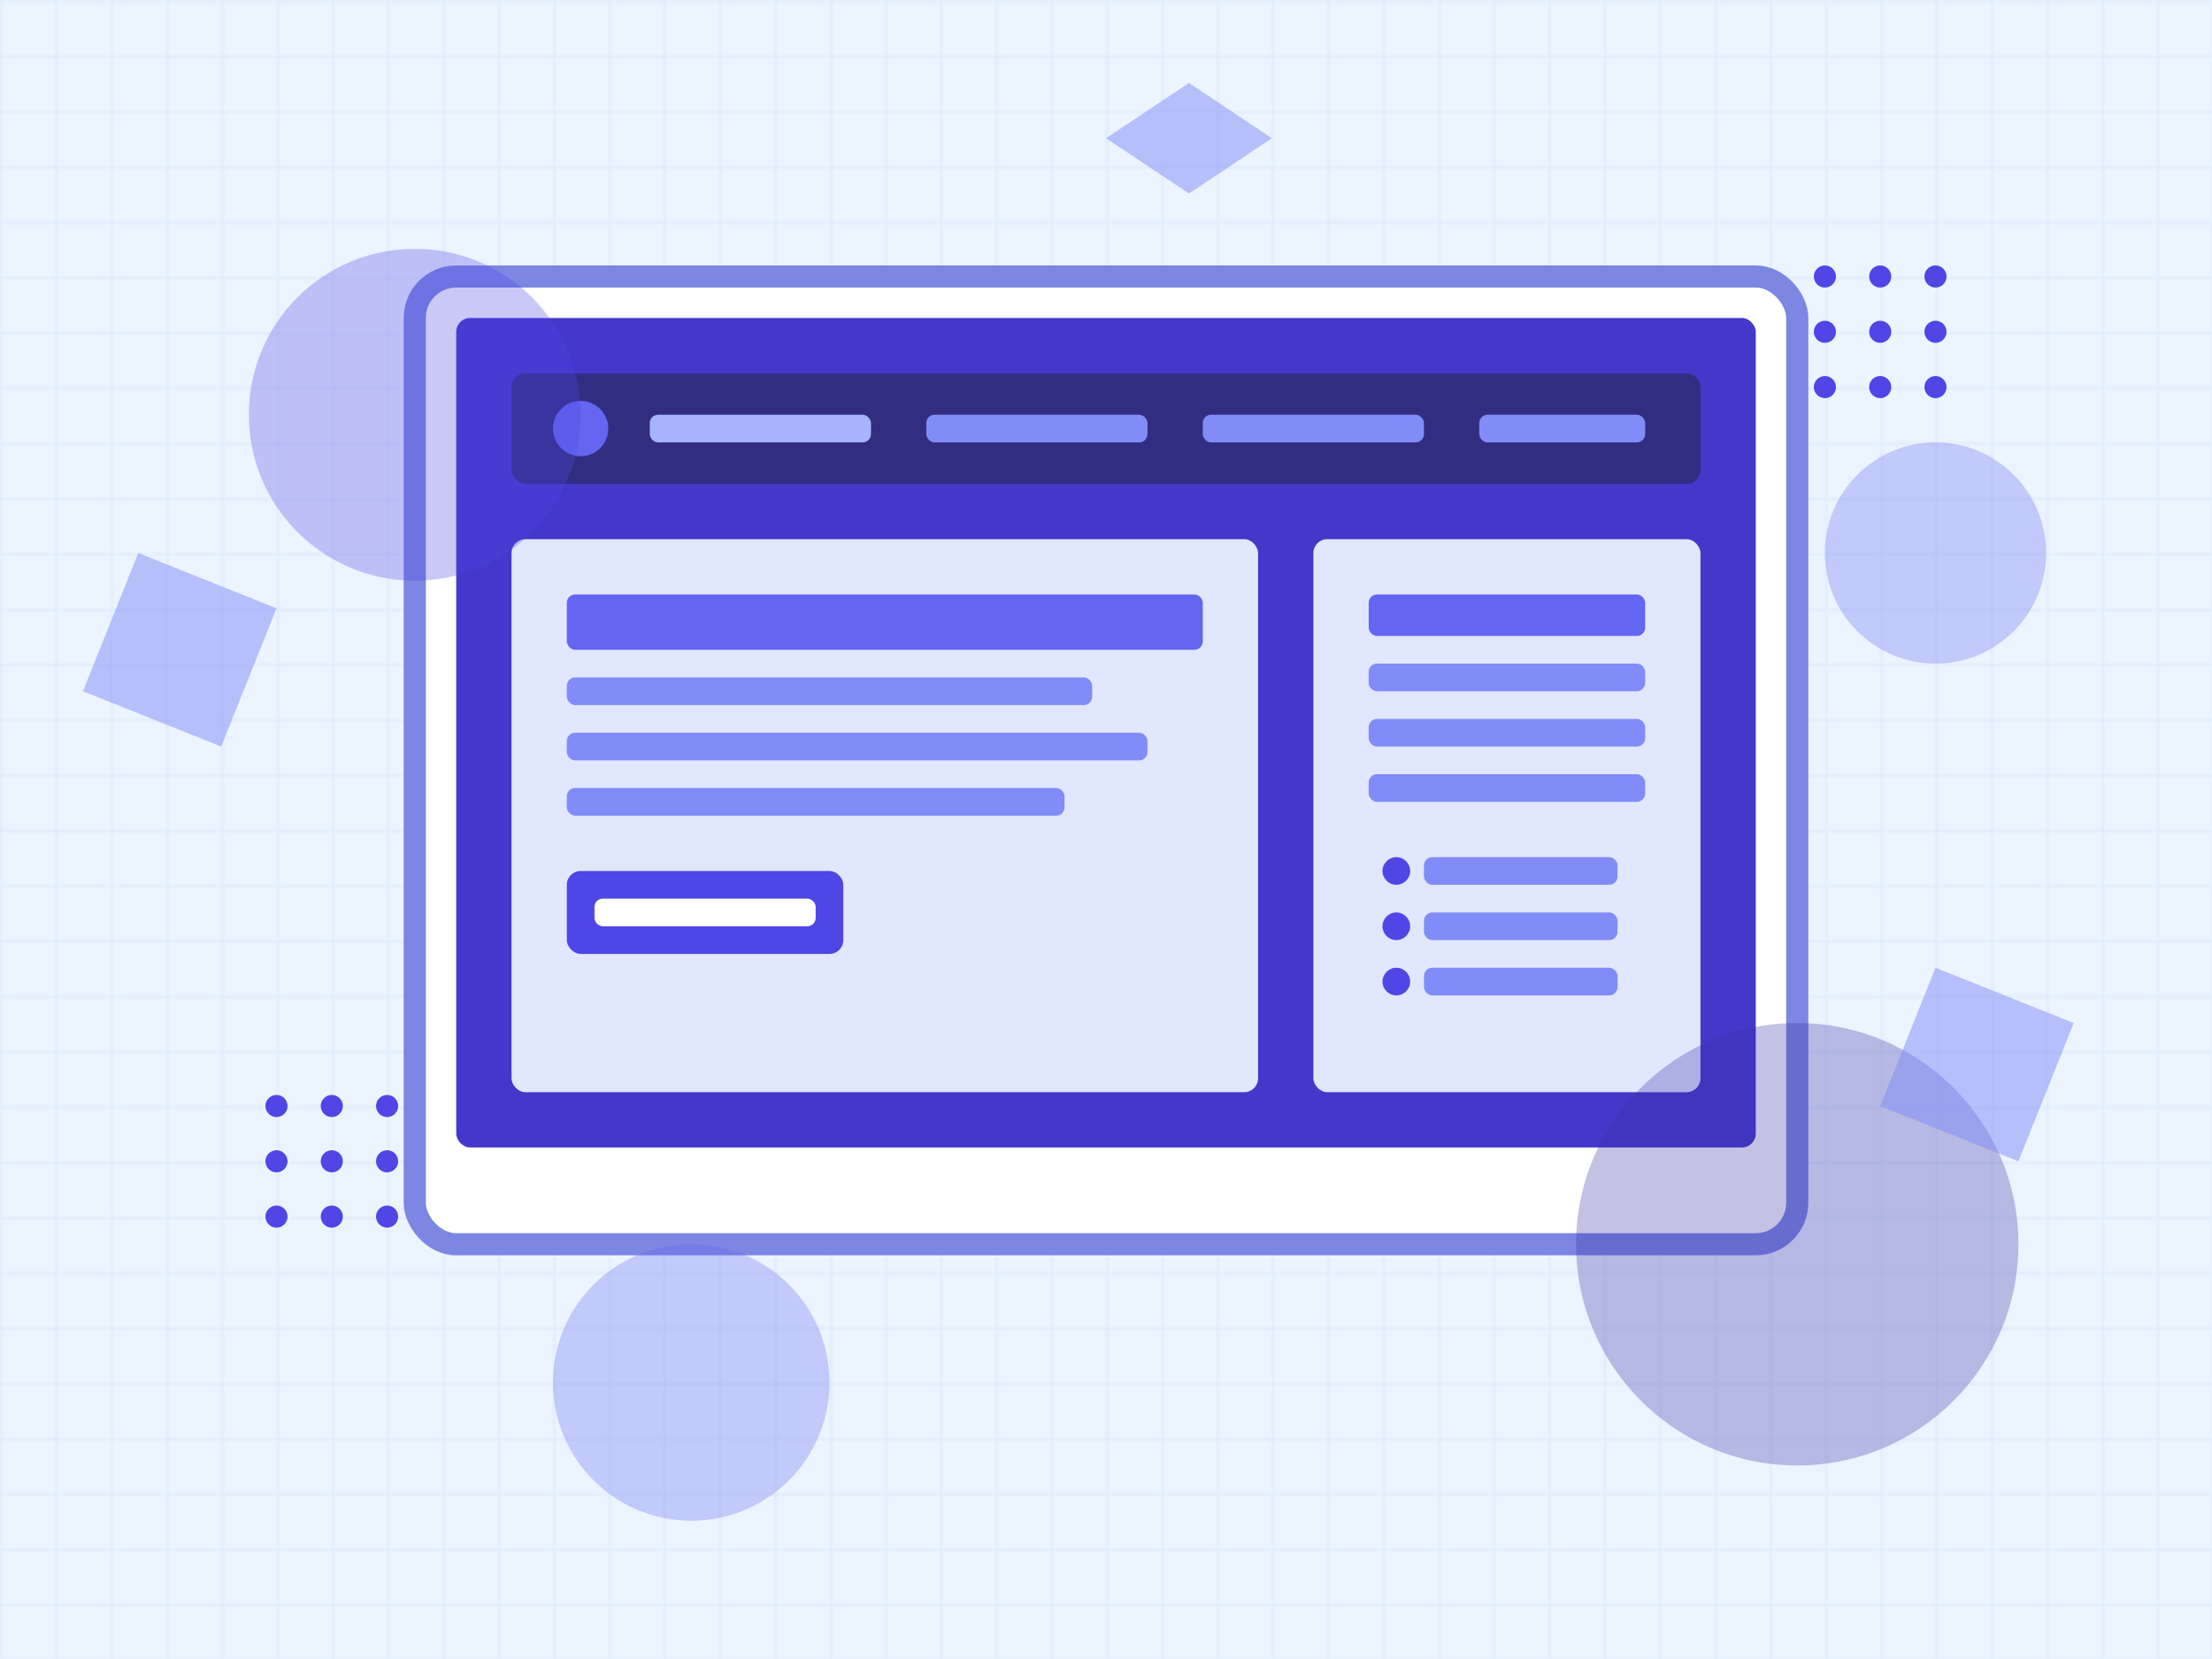 <svg width="800" height="600" viewBox="0 0 800 600" fill="none" xmlns="http://www.w3.org/2000/svg">
    <!-- Background grid -->
    <rect width="800" height="600" fill="#EBF4FF" />
    <pattern id="grid" x="0" y="0" width="20" height="20" patternUnits="userSpaceOnUse">
        <rect width="20" height="20" fill="#EBF4FF" />
        <path d="M 0 0 L 20 0" stroke="#dbeafe" stroke-width="1" />
        <path d="M 0 0 L 0 20" stroke="#dbeafe" stroke-width="1" />
    </pattern>
    <rect width="800" height="600" fill="url(#grid)" />

    <!-- Main device shape -->
    <rect x="150" y="100" width="500" height="350" rx="15" fill="#ffffff" stroke="#7c86e3" stroke-width="8" />
    <rect x="165" y="115" width="470" height="300" rx="5" fill="#4338ca" />

    <!-- Screen elements -->
    <!-- Header -->
    <rect x="185" y="135" width="430" height="40" rx="5" fill="#312e81" />
    <circle cx="210" cy="155" r="10" fill="#6366f1" />
    <rect x="235" y="150" width="80" height="10" rx="3" fill="#a5b4fc" />
    <rect x="335" y="150" width="80" height="10" rx="3" fill="#818cf8" />
    <rect x="435" y="150" width="80" height="10" rx="3" fill="#818cf8" />
    <rect x="535" y="150" width="60" height="10" rx="3" fill="#818cf8" />

    <!-- Main content -->
    <rect x="185" y="195" width="270" height="200" rx="5" fill="#e0e7ff" />
    <rect x="205" y="215" width="230" height="20" rx="3" fill="#6366f1" />
    <rect x="205" y="245" width="190" height="10" rx="3" fill="#818cf8" />
    <rect x="205" y="265" width="210" height="10" rx="3" fill="#818cf8" />
    <rect x="205" y="285" width="180" height="10" rx="3" fill="#818cf8" />
    <rect x="205" y="315" width="100" height="30" rx="5" fill="#4f46e5" />
    <rect x="215" y="325" width="80" height="10" rx="3" fill="#ffffff" />

    <!-- Sidebar content -->
    <rect x="475" y="195" width="140" height="200" rx="5" fill="#e0e7ff" />
    <rect x="495" y="215" width="100" height="15" rx="3" fill="#6366f1" />
    <rect x="495" y="240" width="100" height="10" rx="3" fill="#818cf8" />
    <rect x="495" y="260" width="100" height="10" rx="3" fill="#818cf8" />
    <rect x="495" y="280" width="100" height="10" rx="3" fill="#818cf8" />
    <circle cx="505" cy="315" r="5" fill="#4f46e5" />
    <rect x="515" y="310" width="70" height="10" rx="3" fill="#818cf8" />
    <circle cx="505" cy="335" r="5" fill="#4f46e5" />
    <rect x="515" y="330" width="70" height="10" rx="3" fill="#818cf8" />
    <circle cx="505" cy="355" r="5" fill="#4f46e5" />
    <rect x="515" y="350" width="70" height="10" rx="3" fill="#818cf8" />

    <!-- Decorative elements -->
    <circle cx="650" cy="450" r="80" fill="#3730a3" fill-opacity="0.3" />
    <circle cx="150" cy="150" r="60" fill="#4f46e5" fill-opacity="0.3" />
    <circle cx="700" cy="200" r="40" fill="#6366f1" fill-opacity="0.3" />
    <circle cx="250" cy="500" r="50" fill="#6366f1" fill-opacity="0.3" />

    <!-- Dots decorations -->
    <circle cx="100" cy="400" r="4" fill="#4f46e5" />
    <circle cx="120" cy="400" r="4" fill="#4f46e5" />
    <circle cx="140" cy="400" r="4" fill="#4f46e5" />
    <circle cx="100" cy="420" r="4" fill="#4f46e5" />
    <circle cx="120" cy="420" r="4" fill="#4f46e5" />
    <circle cx="140" cy="420" r="4" fill="#4f46e5" />
    <circle cx="100" cy="440" r="4" fill="#4f46e5" />
    <circle cx="120" cy="440" r="4" fill="#4f46e5" />
    <circle cx="140" cy="440" r="4" fill="#4f46e5" />

    <circle cx="660" cy="100" r="4" fill="#4f46e5" />
    <circle cx="680" cy="100" r="4" fill="#4f46e5" />
    <circle cx="700" cy="100" r="4" fill="#4f46e5" />
    <circle cx="660" cy="120" r="4" fill="#4f46e5" />
    <circle cx="680" cy="120" r="4" fill="#4f46e5" />
    <circle cx="700" cy="120" r="4" fill="#4f46e5" />
    <circle cx="660" cy="140" r="4" fill="#4f46e5" />
    <circle cx="680" cy="140" r="4" fill="#4f46e5" />
    <circle cx="700" cy="140" r="4" fill="#4f46e5" />

    <!-- Abstract shape decorations -->
    <path d="M50 200 L100 220 L80 270 L30 250 Z" fill="#818cf8" fill-opacity="0.5" />
    <path d="M700 350 L750 370 L730 420 L680 400 Z" fill="#818cf8" fill-opacity="0.5" />
    <path d="M400 50 L430 30 L460 50 L430 70 Z" fill="#818cf8" fill-opacity="0.5" />
</svg>
